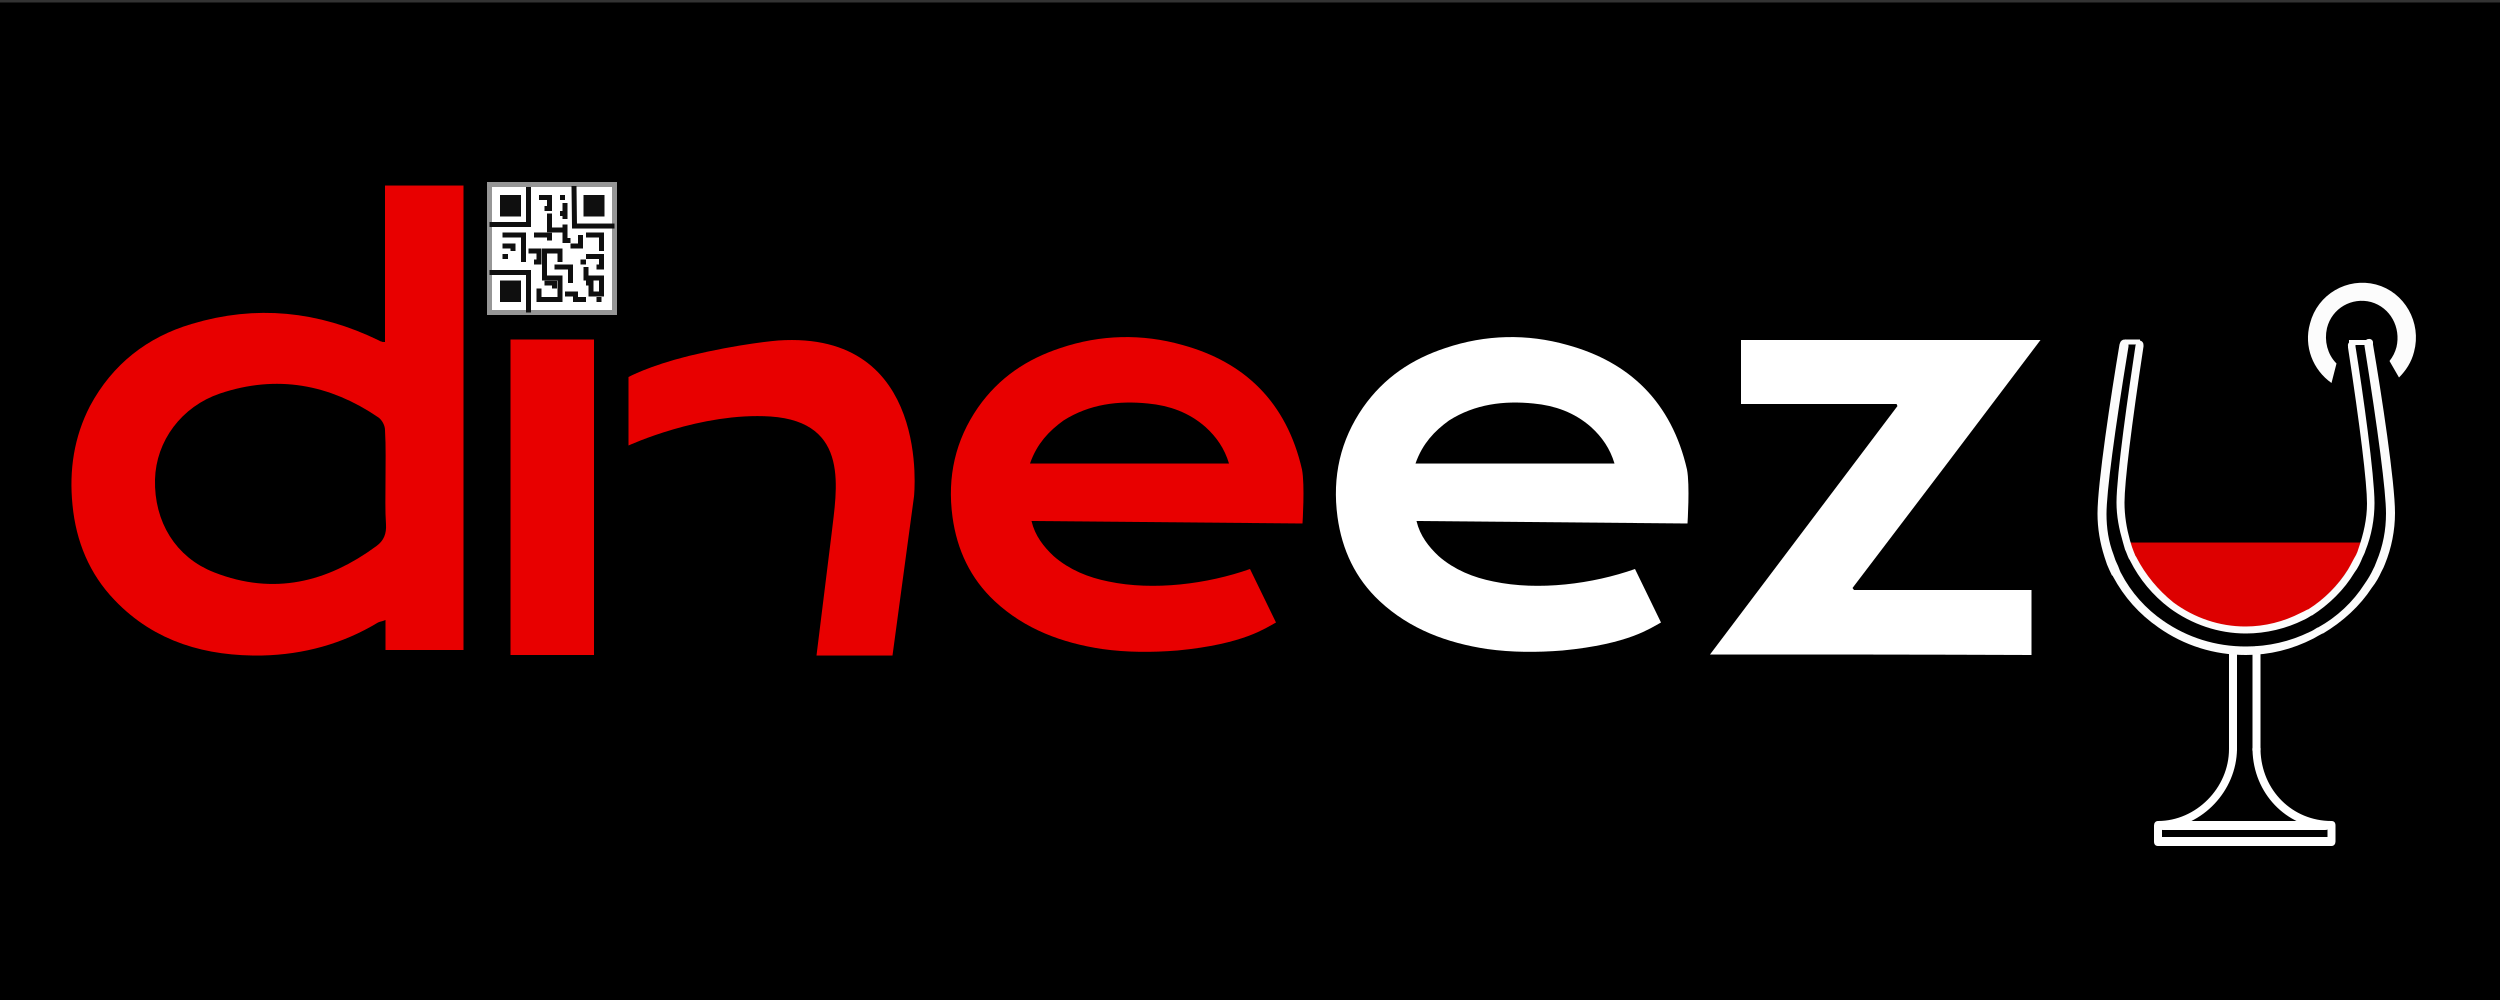 <?xml version="1.0" encoding="utf-8"?>
<!-- Generator: Adobe Illustrator 22.0.0, SVG Export Plug-In . SVG Version: 6.00 Build 0)  -->
<svg version="1.1" id="Layer_1" xmlns="http://www.w3.org/2000/svg" xmlns:xlink="http://www.w3.org/1999/xlink" x="0px" y="0px"
	 viewBox="0 0 500 200" style="enable-background:new 0 0 500 200;" xml:space="preserve">
<rect x="0" y="0" width="500" height="200" fill="#333333" stroke="none"/>
<style type="text/css">
	.st0{fill:#E80000;}
	.st1{fill:#FFFFFF;}
	.st2{fill:none;stroke:#969696;stroke-miterlimit:10;}
	.st3{fill:none;stroke:#0F0F0F;stroke-miterlimit:10;}
	.st4{fill:#0F0F0F;}
	.st5{fill:#DD0000;}
	.st6{fill:#FCFCFC;}
	.st7{fill:#FCFCFC;stroke:#000000;stroke-miterlimit:10;}
	.st8{fill:none;stroke:#FCFCFC;stroke-miterlimit:10;}
</style>
<g id="Layer_1_1_">
	<rect y="0.5" width="500" height="200"/>
</g>
<g id="i">
	<path class="st0" d="M77,68.4c0-10.4,0-20.7,0-31.3c5.4,0,10.5,0,15.7,0c0,30.9,0,61.8,0,92.9c-5.1,0-10.2,0-15.6,0
		c0-1.9,0-3.9,0-6c-0.7,0.3-1.1,0.3-1.5,0.5c-7.1,4.3-14.9,6.4-23.1,6.6c-11.1,0.2-21.5-2.6-29.6-11.1c-5-5.2-7.7-11.7-8.4-19
		c-0.7-7,0.3-13.6,3.5-19.8c4.5-8.4,11.5-13.8,20.3-16.4c12.9-3.9,25.4-2.6,37.5,3.3c0.2,0.1,0.3,0.2,0.5,0.2
		C76.4,68.4,76.6,68.4,77,68.4z M77.1,96.1c0-3.3,0.1-6.7-0.1-10.1c0-0.9-0.6-2-1.3-2.5c-9.8-6.7-20.4-8.6-31.7-4.8
		c-7.7,2.6-12.8,9.5-13,17.2c-0.2,8.4,4.1,15.6,11.9,18.6c11.8,4.6,22.5,2,32.4-5.3c1.5-1.1,2-2.5,1.9-4.3
		C77,102.1,77.1,99.1,77.1,96.1z"/>
	<rect x="102.1" y="67.9" class="st0" width="16.7" height="63.1"/>
	<g id="qr">
		<rect x="97.9" y="36.9" class="st1" width="25" height="25.7"/>
		<polygon class="st2" points="122.9,62.5 122.9,36.9 104.6,36.9 97.9,36.9 97.9,62.5 		"/>
		<polyline class="st3" points="97.9,44.9 105.7,44.9 105.7,37.4 		"/>
		<rect x="100" y="39" class="st4" width="4.2" height="4.3"/>
		<rect x="116.7" y="39" class="st4" width="4.2" height="4.3"/>
		<rect x="100" y="56.1" class="st4" width="4.2" height="4.3"/>
		<polyline class="st3" points="114.8,37.2 114.9,45.2 122.9,45.2 		"/>
		<polyline class="st3" points="105.7,62.5 105.7,54.5 97.9,54.5 		"/>
		<polyline class="st3" points="107.8,39.5 109.9,39.5 109.9,41.7 108.9,41.7 		"/>
		<polyline class="st3" points="113,40.6 113,42.7 113,43.8 		"/>
		<line class="st3" x1="112" y1="42.7" x2="113" y2="42.7"/>
		<line class="st3" x1="112" y1="39.5" x2="113" y2="39.5"/>
		<polyline class="st3" points="109.9,42.7 109.9,46 113,46 113,44.9 113,48.1 114.1,48.1 		"/>
		<polyline class="st3" points="116.1,47 116.1,49.2 114.1,49.2 		"/>
		<polyline class="st3" points="117.2,47 120.3,47 120.3,50.2 		"/>
		<polyline class="st3" points="119.3,53.4 120.3,53.4 120.3,51.3 117.2,51.3 		"/>
		<polyline class="st3" points="117.2,53.4 117.2,55.6 120.3,55.6 120.3,58.8 118.2,58.8 118.2,56.6 117.2,56.6 		"/>
		<polyline class="st3" points="113,58.8 115.1,58.8 115.1,59.9 117.2,59.9 		"/>
		<line class="st3" x1="119.3" y1="59.9" x2="120.3" y2="59.9"/>
		<polyline class="st3" points="107.8,57.7 107.8,59.9 112,59.9 112,55.6 108.9,55.6 108.9,50.2 112,50.2 112,52.4 		"/>
		<polyline class="st3" points="110.9,53.4 113,53.4 114.1,53.4 114.1,56.6 		"/>
		<line class="st3" x1="116.1" y1="52.4" x2="117.2" y2="52.4"/>
		<polyline class="st3" points="100.5,47 104.7,47 104.7,52.4 		"/>
		<polyline class="st3" points="100.5,49.2 102.6,49.2 102.6,50.2 		"/>
		<line class="st3" x1="100.5" y1="51.3" x2="101.6" y2="51.3"/>
		<polyline class="st3" points="106.8,47 109.9,47 109.9,48.1 		"/>
		<polyline class="st3" points="105.7,50.2 107.8,50.2 107.8,52.4 106.8,52.4 		"/>
		<polyline class="st3" points="108.9,56.6 110.9,56.6 110.9,57.7 		"/>
	</g>
	<path class="st0" d="M125.7,75.4v13.7c0,0,14.5-6.7,28.4-5.8c16.1,1.1,13.2,14.7,12.2,23.6c0,0-3,24.1-3,24.2h15.2l4.3-31.8
		c0,0,3.6-33.3-27.2-31.2c0,0-7.6,0.6-17.9,3.1C129.7,73.2,125.7,75.4,125.7,75.4z"/>
	<path class="st0" d="M206.3,104.2c0.7,3,2.5,5.2,4.4,7c3.2,2.8,7,4.3,11,5.1c9,1.9,19.8,0.5,28.3-2.5l5.2,10.7
		c-2.1,1.1-6.3,4.3-19.7,5.6c-5.1,0.4-10.1,0.4-15.1-0.3c-7.9-1.2-15.4-3.9-21.5-9.6c-4.8-4.5-7.5-10.2-8.4-16.8
		c-1.1-8.1,0.6-15.4,5.1-21.9c4.2-6,9.8-9.7,16.5-11.9c8-2.7,16.3-2.9,24.4-0.6c12.4,3.4,20.8,11.4,23.9,24.9
		c0.6,3.1,0.1,10.8,0.1,10.8L206.3,104.2z M206,92.7c13.3,0,26.5,0,39.8,0c-0.9-3-2.5-5.3-4.7-7.3c-3.3-2.9-7.2-4.3-11.5-4.7
		c-5.9-0.6-11.7,0.1-16.9,3.4C209.8,86.2,207.4,88.7,206,92.7z"/>
	<path class="st1" d="M283.3,104.2c0.7,3,2.5,5.2,4.4,7c3.2,2.8,7,4.3,11,5.1c9,1.9,19.8,0.5,28.3-2.5l5.2,10.7
		c-2.1,1.1-6.3,4.3-19.7,5.6c-5.1,0.4-10.1,0.4-15.1-0.3c-7.9-1.2-15.4-3.9-21.5-9.6c-4.8-4.5-7.5-10.2-8.4-16.8
		c-1.1-8.1,0.6-15.4,5.1-21.9c4.2-6,9.8-9.7,16.5-11.9c8-2.7,16.3-2.9,24.4-0.6c12.4,3.4,20.8,11.4,23.9,24.9
		c0.6,3.1,0.1,10.8,0.1,10.8L283.3,104.2z M283.1,92.7c13.3,0,26.5,0,39.8,0c-0.9-3-2.5-5.3-4.7-7.3c-3.3-2.9-7.2-4.3-11.5-4.7
		c-5.9-0.6-11.7,0.1-16.9,3.4C286.9,86.2,284.5,88.7,283.1,92.7z"/>
	<path class="st1" d="M342,130.9c12.7-16.8,25.1-33.3,37.5-49.7c-0.1-0.1-0.1-0.3-0.2-0.4c-10.3,0-20.6,0-31.1,0c0-4.4,0-8.6,0-12.8
		c19.8,0,39.6,0,59.9,0c-12.6,16.7-25.1,33.2-37.6,49.6c0.1,0.1,0.2,0.3,0.3,0.4c11.8,0,23.6,0,35.5,0c0,4.5,0,8.8,0,13
		C384.9,130.9,363.6,130.9,342,130.9z"/>
</g>
<g id="Y_wine">
	<path class="st5" d="M425,108.5h47.4c0,0-5.7,17.1-23.4,17.1C431.3,125.6,425,108.5,425,108.5z"/>
	<path class="st6" d="M462,64.7c-1.3,4.6,0.6,9.3,4.3,11.9l1-3.9c-1.8-1.8-2.5-4.5-1.9-7.1c1-4,5-6.2,8.8-5.2c3.9,1.1,6,5.1,5.1,9
		c-0.3,1.1-0.7,1.9-1.4,2.8l1.9,3.3c1.4-1.4,2.5-3.1,3-5.1c1.6-5.9-1.9-12-7.6-13.5C469.5,55.4,463.5,58.8,462,64.7z"/>
	<path class="st1" d="M451.3,150.6c-0.5,0-0.8-0.3-0.8-0.9v-19.5c0-0.5,0.3-0.9,0.8-0.9c0.5,0,0.8,0.3,0.8,0.9v19.5
		C452.1,150.2,451.8,150.6,451.3,150.6z"/>
	<path class="st1" d="M446.6,150.7c-0.5,0-0.8-0.3-0.8-0.9v-19.6c0-0.5,0.3-0.9,0.8-0.9c0.5,0,0.8,0.3,0.8,0.9v19.6
		C447.3,150.3,447,150.7,446.6,150.7z"/>
	<path class="st1" d="M466.3,169.2h-34.7c-0.5,0-0.8-0.3-0.8-0.9v-3.2c0-0.5,0.3-0.9,0.8-0.9c7.6,0,14.2-6.6,14.2-14.4
		c0-0.5,0.4-0.9,0.8-0.9c0.5,0,0.8,0.4,0.8,0.9c-0.1,8.4-6.9,15.5-15,16v1.6h33.1v-1.6c-8.3-0.4-14.8-7.1-15-15.8
		c0-0.5,0.3-0.9,0.8-0.9l0,0c0.4,0,0.8,0.3,0.8,0.9c0.2,8.1,6.4,14.2,14.2,14.2c0.5,0,0.8,0.3,0.8,0.9v3.2
		C467.1,168.8,466.8,169.2,466.3,169.2z"/>
	<path class="st1" d="M465,166h-32.4c-0.7,0-1.3-0.3-1.3-0.9s0.5-0.9,1.3-0.9H465c0.7,0,1.3,0.3,1.3,0.9
		C466.3,165.6,465.7,166,465,166z"/>
	<path class="st6" d="M449.2,126.7c-5.5,0-10.8-1.8-15.3-5.1c-3.3-2.5-6-5.7-7.9-9.5c0-0.1-0.1-0.1-0.1-0.2l-0.1-0.1
		c-0.3-0.6-0.5-1.3-0.8-1.9c-0.1-0.4-0.3-1-0.4-1.4c-0.8-2.7-1.3-5.3-1.3-8c0-5.6,2.4-22.1,3.8-31.4l0.1-0.3
		c0.1-0.4,0.4-0.7,0.8-0.7c0.4,0.1,0.7,0.4,0.7,0.9c0,0.1,0,0.1,0,0.2v0.1c-2.4,15.8-3.8,27.2-3.8,31.2c0,2.6,0.4,5.1,1.1,7.6
		c0.1,0.4,0.3,0.9,0.4,1.3c0.2,0.6,0.5,1.3,0.7,1.8l0.1,0.1c0,0.1,0.1,0.1,0.1,0.2c1.8,3.5,4.4,6.6,7.4,9c4.2,3.1,9.2,4.8,14.4,4.8
		c3.9,0,7.7-1,11-2.7l0,0l0,0c0.4-0.2,0.9-0.4,1.4-0.7c0,0,0,0,0.1,0c3.2-2,6-4.8,8-8c0.6-1,1-1.9,1.6-2.9c0.2-0.4,0.4-0.9,0.5-1.3
		c1-2.9,1.7-5.9,1.7-9c0-4.1-1.4-15.5-3.8-31.2c0-0.1,0-0.1,0-0.2v-0.1c-0.1-0.4,0.2-0.9,0.7-0.9c0.4-0.1,0.8,0.2,0.8,0.7v0.1
		c0,0.1,0,0.1,0,0.2c1.5,9.3,3.8,25.8,3.8,31.3c0,3.2-0.6,6.5-1.8,9.5c-0.1,0.4-0.4,1-0.6,1.4c-0.4,1-0.9,2.1-1.6,3
		c-2.1,3.5-5.1,6.4-8.5,8.6c0,0,0,0-0.1,0l0,0c-0.5,0.3-0.9,0.6-1.6,0.9l0,0C457.3,125.7,453.2,126.7,449.2,126.7z"/>
	<path class="st6" d="M449.2,131c-6.4,0-12.4-1.9-17.5-5.5c-3.9-2.7-6.9-6.1-9.1-10.2c0-0.1-0.1-0.2-0.2-0.2l-0.1-0.2
		c-0.3-0.6-0.6-1.3-0.9-2c-0.2-0.5-0.3-1-0.5-1.5c-0.9-2.8-1.4-5.7-1.4-8.7c0-6,2.7-23.7,4.4-33.8l0.1-0.3c0.1-0.4,0.5-0.7,0.9-0.7
		c0.4,0.1,0.8,0.5,0.8,1c0,0.1,0,0.2,0,0.2v0.2c-2.8,17-4.4,29.2-4.4,33.5c0,2.8,0.4,5.5,1.4,8.1c0.2,0.5,0.3,1,0.5,1.4
		c0.3,0.6,0.6,1.3,0.8,1.9l0.1,0.2c0,0.1,0.1,0.2,0.1,0.2c2,3.9,5,7.2,8.5,9.6c4.8,3.3,10.4,5.1,16.5,5.1c4.5,0,8.8-1,12.7-2.9l0,0
		l0,0c0.5-0.2,1-0.5,1.6-0.9c0,0,0,0,0.1,0c3.8-2.1,7-5.1,9.3-8.7c0.7-1,1.3-2,1.8-3.1c0.3-0.5,0.4-1,0.6-1.4
		c1.3-3.1,1.9-6.3,1.9-9.6c0-4.4-1.6-16.6-4.3-33.5c0-0.1,0-0.2,0-0.2v-0.2c-0.1-0.4,0.3-1,0.8-1c0.4-0.1,0.9,0.2,0.9,0.7v0.2
		c0,0.1,0,0.2,0,0.2c1.7,9.9,4.4,27.6,4.4,33.7c0,3.5-0.7,7-2,10.2c-0.2,0.5-0.4,1-0.7,1.5c-0.5,1.1-1.1,2.2-1.9,3.2
		c-2.4,3.7-5.8,6.8-9.8,9.2c0,0,0,0-0.1,0l0,0c-0.6,0.3-1.1,0.6-1.8,1l0,0C458.4,129.9,453.9,131,449.2,131z"/>
	<path class="st7" d="M424.5,68.4"/>
	<line class="st8" x1="428" y1="68.4" x2="425" y2="68.4"/>
	<line class="st8" x1="469.8" y1="68.5" x2="474" y2="68.5"/>
</g>
</svg>
